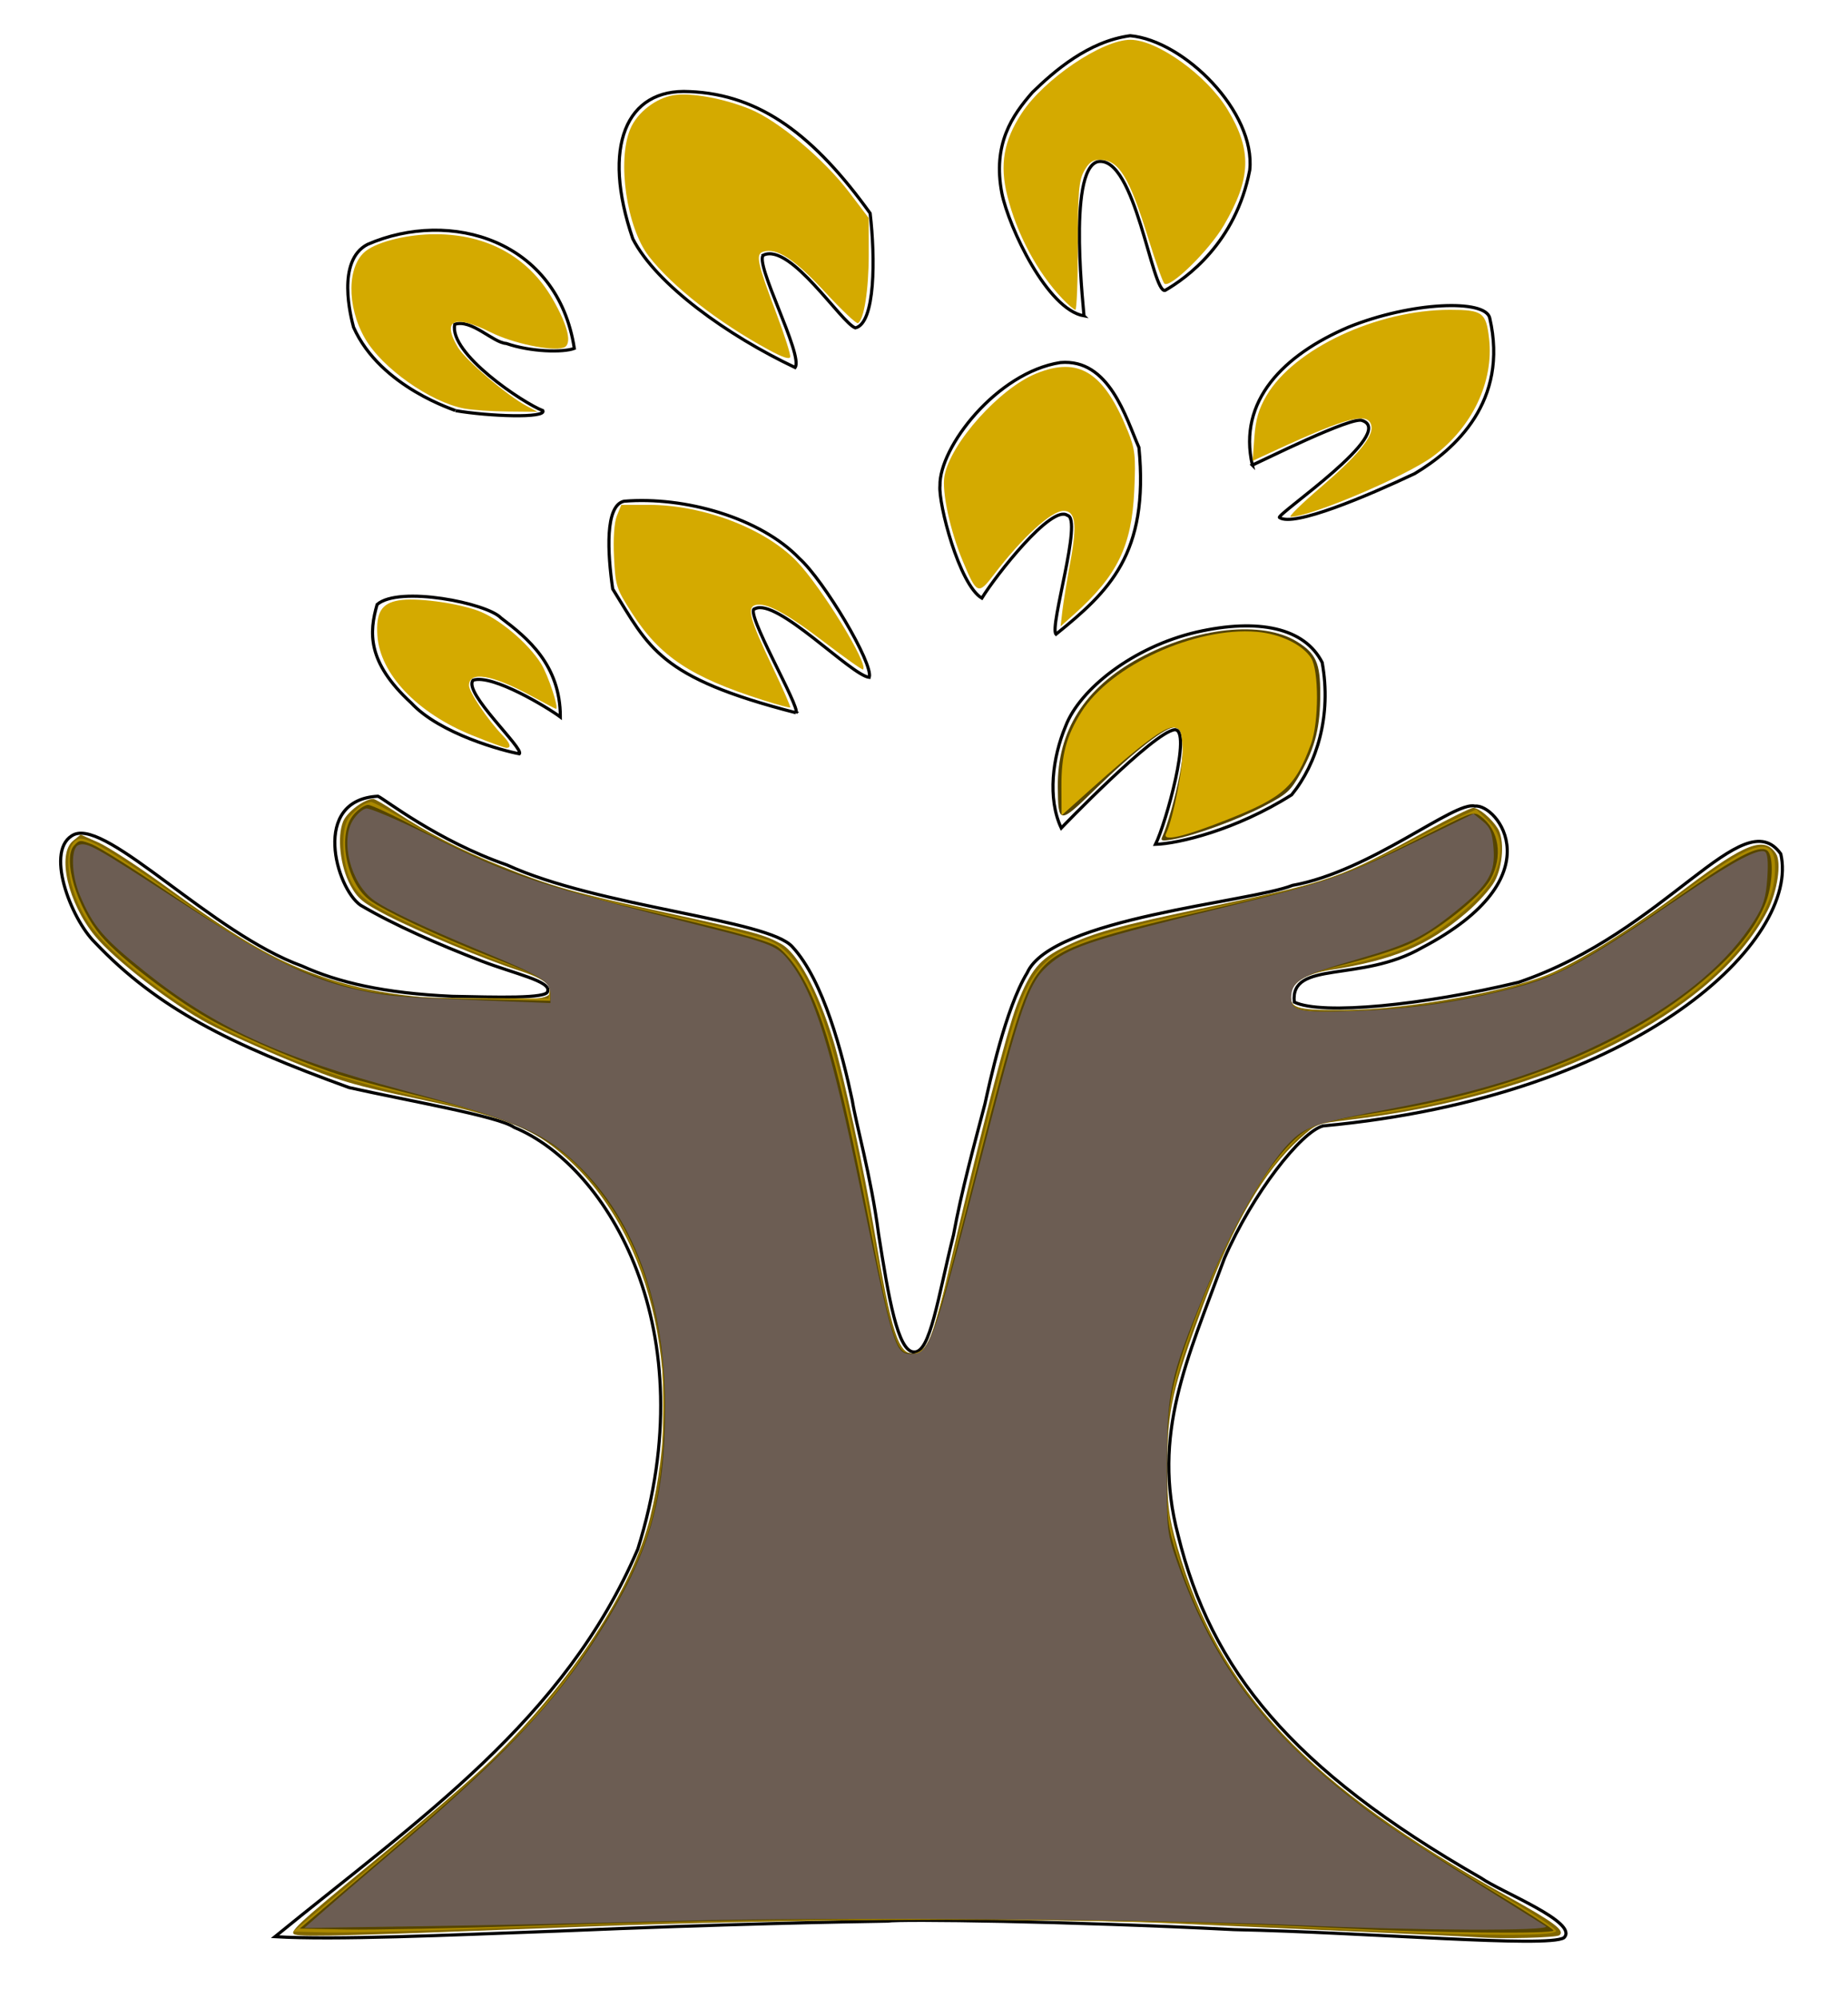 <?xml version="1.0" encoding="UTF-8" standalone="no"?>
<svg
   width="13.996in"
   height="15.133in"
   viewBox="0 0 4198.75 4540"
   version="1.1"
   id="svg18180"
   sodipodi:docname="PathCondividi1.svg"
   inkscape:export-filename="PathCondividi123.svg"
   inkscape:export-xdpi="96"
   inkscape:export-ydpi="96"
   inkscape:version="1.2.2 (b0a8486, 2022-12-01)"
   xmlns:inkscape="http://www.inkscape.org/namespaces/inkscape"
   xmlns:sodipodi="http://sodipodi.sourceforge.net/DTD/sodipodi-0.dtd"
   xmlns="http://www.w3.org/2000/svg"
   xmlns:svg="http://www.w3.org/2000/svg">
  <defs
     id="defs18184" />
  <sodipodi:namedview
     id="namedview18182"
     pagecolor="#ffffff"
     bordercolor="#000000"
     borderopacity="0.25"
     inkscape:showpageshadow="2"
     inkscape:pageopacity="0.0"
     inkscape:pagecheckerboard="0"
     inkscape:deskcolor="#d1d1d1"
     inkscape:document-units="in"
     showgrid="false"
     inkscape:zoom="0.5"
     inkscape:cx="763"
     inkscape:cy="757"
     inkscape:window-width="1431"
     inkscape:window-height="869"
     inkscape:window-x="98"
     inkscape:window-y="25"
     inkscape:window-maximized="0"
     inkscape:current-layer="svg18180" />
  <path
     id="Senza nome"
     fill="none"
     stroke="#000000"
     stroke-width="7.141"
     d="m 2166.403,2805.873 c -35.69,143.069 -52.584,267.62 -89.305,266.076 -37.594,0.772 -58.453,-125.386 -80.818,-267.298 -17.528,-133.874 -51.949,-252.766 -59.88,-304.207 -22.842,-107.704 -65.511,-272.506 -135.861,-348.831 -54.487,-62.693 -439.147,-90.021 -649.164,-186.408 -157.83,-54.72 -277.749,-149.563 -292.659,-155.994 -152.675,8.038 -95.174,208.977 -39.656,247.558 76.298,45.01 178.451,89.699 275.131,126.994 74.156,28.614 158.068,45.846 150.137,68.352 1.031,17.747 -119.919,13.632 -216.996,11.703 -154.737,-6.944 -259.824,-31.829 -341.118,-68.802 -204.227,-73.946 -440.179,-331.149 -517.507,-298.998 -69.556,31.765 -7.931,191.294 46.873,245.371 142.523,150.078 306.063,231.225 577.546,329.798 133.957,30.028 340.167,65.394 374.905,90.342 214.141,88.413 436.609,461.679 281.08,958.273 -166.078,388.826 -495.221,612.271 -824.363,880.726 136.812,8.038 384.66,-3.215 646.388,-12.86 374.746,-16.075 646.388,-20.898 745.527,-22.505 27.759,-4.823 410.437,0 787.166,19.29 307.332,6.43 711.82,41.795 749.493,18.519 35.69,-34.594 -142.761,-103.717 -188.365,-135.867 -432.247,-247.558 -613.712,-473.446 -688.423,-779.581 -60.118,-229.103 20.224,-397.121 105.484,-628.604 63.449,-146.284 174.485,-287.746 224.055,-300.606 727.683,-67.516 1084.584,-425.992 1040.011,-618.058 -86.291,-121.4 -258.793,177.599 -595.867,291.732 -214.141,51.441 -446.127,75.553 -509.576,45.011 -9.914,-96.451 150.692,-43.403 290.121,-123.586 306.697,-160.945 169.885,-328.126 120.315,-321.696 -45.604,-12.86 -235.952,147.892 -414.402,180.042 -97.156,38.58 -547.249,73.946 -602.767,198.56 -49.57,81.147 -86.291,253.988 -96.126,298.162 -25.855,98.83 -52.584,195.281 -71.38,297.391 z m 244.834,-924.322 c 0,0 210.175,-218.622 257.762,-223.445 39.656,-1.607 -19.828,212.192 -43.621,260.418 51.553,-1.607 182.416,-32.15 309.315,-112.526 57.501,-70.731 91.208,-180.042 69.398,-300.606 -39.656,-78.768 -144.743,-101.274 -285.521,-69.123 -144.743,33.758 -265.693,130.209 -297.418,213.8 -29.742,70.731 -41.639,163.967 -9.914,231.482 z m -602.767,-262.025 c 11.897,-9.645 -120.95,-236.305 -93.191,-236.305 49.57,-25.72 218.107,151.107 259.745,155.929 9.914,-30.543 -103.105,-220.23 -158.623,-270.063 -89.225,-93.236 -261.728,-141.462 -398.54,-130.209 -43.621,9.645 -37.673,117.349 -25.776,199.332 83.277,133.424 103.105,200.94 416.385,281.315 z m 422.333,-260.418 c -51.552,-30.543 -99.139,-215.407 -95.174,-255.595 -1.983,-86.806 128.881,-257.203 273.625,-279.708 111.036,-9.645 148.709,125.386 178.451,192.902 23.793,242.735 -69.397,327.933 -188.365,424.385 -15.862,-16.075 61.466,-263.633 25.776,-270.063 -35.69,-25.72 -162.588,136.639 -194.313,188.079 z m -957.686,270.063 c -27.759,-20.898 -154.657,-98.058 -198.279,-83.591 -23.793,27.328 116.984,155.929 105.088,167.182 -35.69,-6.43 -180.434,-45.011 -245.865,-115.741 -101.122,-93.236 -95.174,-160.752 -77.329,-223.445 49.57,-43.403 249.831,-3.215 281.556,30.543 59.484,45.011 134.829,106.096 134.829,225.052 z m 31.725,-837.516 c -25.776,9.645 -99.139,8.038 -154.657,-11.253 -29.742,-1.607 -79.311,-56.263 -116.984,-43.403 -13.88,65.908 154.657,178.434 200.261,196.117 7.931,17.683 -122.933,12.86 -198.279,0 3.966,0 -170.52,-51.441 -231.986,-189.687 -5.948,-22.505 -39.656,-151.107 31.725,-188.08 188.365,-81.983 432.247,-9.645 469.92,236.305 z m 430.264,-212.192 c -23.793,14.468 91.208,228.268 71.38,255.595 -152.674,-72.338 -315.263,-188.08 -368.798,-292.568 -71.38,-208.977 -15.862,-342.401 128.881,-334.363 162.588,6.43 285.521,102.881 410.437,276.493 11.897,101.274 11.897,250.773 -33.707,260.418 -31.724,-11.253 -146.726,-192.902 -208.192,-165.574 z m 727.683,138.246 c -83.277,-14.468 -170.52,-200.94 -186.382,-278.101 -21.811,-112.526 23.793,-177.663 69.397,-229.875 49.57,-48.225 126.898,-115.741 222.072,-128.601 122.933,11.253 285.521,173.612 271.642,305.428 -31.725,165.574 -144.743,245.95 -192.33,273.278 -29.742,8.038 -67.415,-307.036 -152.674,-292.568 -71.38,17.683 -29.742,355.261 -31.725,350.439 z m 382.678,339.186 c 21.811,-9.645 228.02,-112.526 249.831,-101.274 79.311,27.328 -194.313,212.192 -188.365,220.23 31.725,22.505 198.279,-48.225 307.332,-99.666 91.208,-54.656 214.141,-163.967 170.52,-353.654 -9.914,-43.403 -178.451,-36.973 -321.211,20.898 -146.726,62.693 -251.814,167.182 -218.106,313.466 z" />
  <path
     style="fill:#806600;stroke-width:7.572"
     d="m 3357.135,4401.835 c -18.501,-1.378 -137.704,-7.04 -264.897,-12.582 -127.192,-5.542 -318.297,-14.008 -424.676,-18.814 -291.165,-13.152 -889.773,-10.024 -1328.689,6.944 -544.329,21.043 -647.203,23.901 -667.96,18.56 -16.78,-4.318 1.817,-21.704 177.681,-166.115 108.032,-88.711 227.897,-191.973 266.366,-229.471 184.861,-180.196 322.308,-389.774 362.174,-552.244 81.654,-332.766 -1.787,-665.497 -209.025,-833.513 -67.96,-55.098 -128.745,-77.52 -320.068,-118.068 -145.5,-30.836 -177.408,-40.318 -285.92,-84.967 -67.179,-27.642 -152.417,-66.391 -189.418,-86.109 -82.283,-43.85 -211.903,-144.085 -256.775,-198.565 -61.697,-74.906 -87.293,-186.102 -49.829,-216.475 l 17.159,-13.911 40.002,17.651 c 22.001,9.708 90.91,54.674 153.132,99.924 151.976,110.523 232.983,159.006 323.366,193.538 120.646,46.094 240.109,64.355 420.471,64.274 106.69,-0.04 130.346,-3.686 130.346,-20.047 0,-16.57 -22.398,-31.03 -73.094,-47.192 -70.925,-22.61 -228.951,-88.648 -298.074,-124.562 -55.707,-28.944 -66.781,-38.094 -83.509,-68.999 -22.931,-42.367 -30.523,-109.657 -16.311,-144.569 8.828,-21.687 48.315,-51.161 68.667,-51.255 3.045,-0.014 25.75,13.229 50.457,29.429 73.067,47.91 144.71,84.826 236.296,121.756 119.768,48.294 162.979,60.552 379.552,107.668 199.203,43.337 221.8,49.458 259.765,70.365 37.721,20.772 83.261,104.913 118.848,219.592 21.743,70.066 71.357,300.486 93.912,436.149 37.847,227.646 54.602,279.122 89.542,275.102 29.782,-3.427 44.339,-37.781 77.489,-182.87 64.822,-283.704 133.618,-551.548 156.908,-610.884 30.645,-78.074 51.147,-102.747 108.566,-130.649 66.416,-32.274 116.567,-46.102 327.864,-90.401 282.795,-59.289 293.898,-63.179 495.218,-173.482 51.544,-28.241 98.671,-51.347 104.727,-51.347 12.76,0 40.985,23.622 55.54,46.482 15.726,24.7 12.214,85.168 -6.992,120.37 -9.379,17.19 -38.795,49.734 -65.369,72.322 -87.563,74.426 -163.653,106.277 -308.95,129.324 -58.692,9.309 -89.166,30.016 -89.166,60.586 0,26.562 19.435,31.201 126.141,30.109 144.941,-1.483 380.172,-44.361 470.881,-85.832 74.396,-34.013 189.872,-107.42 301.794,-191.847 134.731,-101.633 177.331,-117.856 203.878,-77.641 13.142,19.909 3.285,86.347 -19.274,129.899 -121.067,233.737 -500.162,422.468 -955.281,475.584 -67.966,7.932 -70.289,8.836 -106.456,41.45 -82.644,74.523 -150.887,191.519 -219.676,376.613 -70.633,190.055 -82.359,242.051 -82.465,365.686 -0.074,91.514 3.03,116.569 23.197,186.954 93.773,327.29 295.907,541.158 749.401,792.904 106.586,59.169 131.711,77.91 118.658,88.509 -7.123,5.783 -129.811,8.859 -186.122,4.666 z"
     id="path18456" />
  <path
     style="fill:#554400;stroke-width:7.572"
     d="m 2640.911,1901.013 c 10.861,-22.947 29.884,-90.779 39.349,-140.313 12.679,-66.35 8.941,-104.822 -10.472,-107.805 -19.433,-2.985 -91.763,53.06 -181.628,140.736 -81.912,79.917 -84,79.777 -84.779,-5.66 -1.16,-126.969 60.98,-225.324 184.661,-292.284 130.093,-70.431 280.337,-86.269 358.698,-37.812 43.166,26.693 52.994,48.589 52.994,118.069 0,75.896 -10.889,120.29 -44.068,179.671 -23.385,41.852 -31.049,48.808 -84.084,76.317 -60.823,31.549 -158.264,66.972 -207.386,75.392 -24.417,4.185 -27.818,3.263 -23.286,-6.311 z"
     id="path19264" />
  <path
     style="fill:#aa8800;stroke-width:7.572"
     d="m 2982.915,4380.58 c -458.419,-23.874 -1183.616,-24.981 -1761.775,-2.691 -217.384,8.381 -431.193,14.304 -475.133,13.161 l -79.889,-2.077 126.409,-105.676 c 307.922,-257.42 361.28,-307.052 464.142,-431.735 76.043,-92.175 162.345,-231.397 195.151,-314.817 42.371,-107.744 54.426,-182.311 54.556,-337.483 0.136,-161.403 -11.175,-225.207 -61.161,-345.032 -39.56,-94.832 -90.945,-168.355 -159.925,-228.829 -69.83,-61.219 -139.922,-88.64 -344.571,-134.799 -156.617,-35.326 -261.867,-71.839 -412.038,-142.944 -128.519,-60.853 -277.709,-175.463 -328.018,-251.988 -49.879,-75.871 -61.306,-177.191 -21.386,-189.611 17.824,-5.545 80.57,31.479 221.945,130.963 148.589,104.56 245.559,158.486 335.627,186.646 123.136,38.499 165.936,44.012 345.536,44.508 l 163.984,0.454 2.54,-17.733 c 3.069,-21.429 -9.152,-28.65 -107.658,-63.61 -101.864,-36.151 -267.108,-111.542 -304.48,-138.915 -21.587,-15.811 -35.868,-34.396 -44.463,-57.861 -17.389,-47.473 -16.575,-113.088 1.668,-134.548 16.677,-19.618 36.683,-33.377 48.978,-33.685 4.756,-0.119 44.49,21.207 88.299,47.393 86.099,51.463 254.222,124.743 348.754,152.01 32.376,9.339 144.011,35.99 248.078,59.226 104.067,23.235 204.028,48.9 222.137,57.032 90.79,40.775 147.899,203.089 231.857,658.978 37.694,204.675 46.584,241.01 64.769,264.702 17.541,22.855 45.505,17.098 63.733,-13.119 8.172,-13.548 48.877,-163.726 90.456,-333.729 41.578,-170.003 86.864,-344.027 100.635,-386.72 54.039,-167.538 82.008,-184.373 433.087,-260.68 263.696,-57.314 309.711,-71.977 442.053,-140.863 62.178,-32.364 127.492,-65.27 145.144,-73.124 l 32.093,-14.28 23.757,22.718 c 27.808,26.592 35.983,52.971 28.567,92.178 -8.513,45.005 -34.505,79.325 -99.41,131.261 -71.56,57.261 -132.206,83.416 -252.565,108.924 -96.091,20.365 -121.937,34.986 -121.937,68.982 0,32.98 23.818,38.535 143.961,33.571 193.507,-7.995 392.061,-50.145 496.327,-105.365 63.996,-33.893 166.802,-101.456 276.34,-181.608 149.423,-109.338 191.524,-113.218 183.021,-16.87 -5.269,59.703 -44.26,127.255 -115.267,199.698 -165.478,168.825 -494.213,304.365 -839.543,346.15 -38.281,4.632 -80.614,13.851 -94.072,20.487 -34.37,16.946 -105.126,100.143 -148.759,174.916 -42.647,73.083 -109.619,231.785 -145.732,345.335 -77.669,244.219 -48.267,455.21 96.973,695.887 116.409,192.9 284.677,334.577 641.295,539.949 61.554,35.448 110.439,68.056 108.633,72.462 -5.54,13.522 -204.6,10.929 -552.721,-7.2 z"
     id="path19266" />
  <path
     style="fill:#aa8800;stroke-width:7.572"
     d="m 3071.215,4381.805 c -541.576,-26.668 -1199.654,-28.858 -1871.097,-6.226 -173.444,5.846 -361.224,9.717 -417.287,8.603 l -101.934,-2.026 197.411,-167.037 c 267.672,-226.488 355.7,-316.155 458.804,-467.35 102.831,-150.794 150.896,-270.468 166.752,-415.184 11.852,-108.178 5.232,-279.924 -13.68,-354.902 -35.815,-141.99 -108.263,-268.774 -198.204,-346.854 -70.016,-60.783 -130.852,-88.318 -272.665,-123.409 -262.797,-65.029 -391.261,-110.192 -537.917,-189.108 -79.791,-42.935 -209.109,-141.244 -251.496,-191.189 -55.755,-65.696 -88.843,-176.619 -61.471,-206.07 11.92,-12.825 13.961,-12.949 40.678,-2.471 15.471,6.067 90.569,53.346 166.884,105.063 176.868,119.86 225.064,148.516 302.739,179.998 134.808,54.639 219.243,67.852 435.721,68.184 l 137.186,0.211 -2.635,-22.158 c -2.529,-21.264 -7.835,-24.271 -131.474,-74.506 -295.299,-119.981 -329.957,-146.663 -331.342,-255.083 -0.513,-40.154 2.73,-52.792 18.012,-70.192 10.251,-11.671 25.003,-21.178 32.782,-21.126 7.779,0.052 57.846,23.947 111.261,53.099 135.375,73.885 282.508,131.388 420.063,164.168 420.489,100.206 396.415,92.217 435.452,144.513 61.262,82.07 105.721,241.562 187.054,671.026 34.483,182.084 47.416,214.762 84.996,214.762 35.504,0 45.026,-27.962 146.264,-429.523 68.635,-272.244 96.809,-368.393 120.861,-412.477 37.804,-69.287 111.63,-100.79 376.29,-160.568 305.711,-69.051 315.736,-72.395 507.361,-169.257 116.032,-58.651 122.47,-60.99 137.514,-49.952 30.485,22.367 41.591,49.415 37.032,90.182 -5.823,52.062 -23.101,76.596 -93.511,132.783 -70.779,56.481 -129.374,82.951 -249.018,112.488 -48.564,11.989 -96.814,28.169 -107.22,35.954 -24.41,18.261 -25.926,55.983 -2.655,66.081 39.341,17.07 237.46,4.828 385.747,-23.834 188.593,-36.453 251.89,-68.478 544.048,-275.254 70.135,-49.638 119.857,-71.904 136.125,-60.958 6.832,4.597 11.04,22.767 11.04,47.671 0,127.819 -154.479,285.303 -389.725,397.307 -153.353,73.013 -309.415,118.646 -525.758,153.733 -135.9,22.041 -143.861,25.856 -204.851,98.171 -77.543,91.941 -179.767,307.642 -229.827,484.953 -30.927,109.543 -37.687,256.538 -16.521,359.247 18.71,90.791 60.535,193.706 118.413,291.374 111.584,188.295 245.9,308.743 550.287,493.472 171.347,103.989 202.425,124.674 195.61,130.199 -8.06,6.535 -261.003,2.883 -452.098,-6.527 z"
     id="path19268" />
  <path
     style="fill:#554400;stroke-width:7.572"
     d="m 3054.396,4381.768 c -542.457,-26.518 -1157.108,-28.533 -1841.664,-6.037 -175.757,5.776 -367.297,9.584 -425.644,8.463 l -106.086,-2.038 184.78,-156.81 c 303.031,-257.161 395.488,-355.021 506.036,-535.609 96.407,-157.487 127.489,-255.194 136.378,-428.706 12.094,-236.061 -41.323,-428.523 -158.282,-570.295 -84.729,-102.704 -163.189,-142.882 -385.261,-197.286 -71.69,-17.563 -153.766,-39.075 -182.391,-47.805 -80.132,-24.439 -217.922,-82.226 -295.634,-123.985 -82.366,-44.26 -213.559,-143.673 -256.726,-194.538 -55.755,-65.696 -88.843,-176.619 -61.471,-206.07 11.917,-12.822 13.967,-12.947 40.678,-2.483 15.471,6.061 88.677,51.921 162.679,101.912 174.898,118.148 245.398,159.068 329.786,191.419 116.638,44.714 176.052,53.96 374.504,58.275 l 174.496,3.794 v -17.524 c 0,-25.623 -15.48,-34.952 -137.615,-82.932 -117.821,-46.285 -240.173,-103.79 -273.332,-128.464 -53.91,-40.116 -74.12,-150.895 -35.542,-194.818 10.315,-11.744 24.829,-21.353 32.254,-21.353 7.425,0 59.706,24.538 116.181,54.529 154.214,81.896 298.806,135.461 478.857,177.398 219.4,51.102 308.277,74.86 332.878,88.986 11.951,6.862 33.331,30.272 47.51,52.021 56.011,85.914 93.857,219.348 162.668,573.514 53.77,276.754 61.913,301.214 100.265,301.214 36.164,0 40.884,-13.847 147.547,-432.932 78.721,-309.297 102.895,-386.601 134.711,-430.782 39.898,-55.403 101.676,-78.911 372.338,-141.681 310.462,-72.001 303.345,-69.513 543.581,-190.021 71.772,-36.003 76.3,-37.309 91.262,-26.331 42.038,30.844 51.337,91.589 22.036,143.95 -22.483,40.177 -126.073,121.478 -188.818,148.192 -27.751,11.815 -88.745,30.997 -135.542,42.626 -103.034,25.605 -129.355,40.357 -129.355,72.503 0,35.356 18.312,39.882 142.538,35.223 172.822,-6.481 373.335,-45.291 470.32,-91.032 56.031,-26.426 148.657,-84.771 278.541,-175.453 121.928,-85.127 172.197,-111.106 190.786,-98.598 16.539,11.129 13.654,81.885 -5.104,125.154 -26.654,61.482 -75.422,119.177 -155.814,184.33 -170.371,138.079 -424.726,239.257 -717.797,285.525 -61.536,9.715 -124.614,21.976 -140.174,27.247 -79.859,27.052 -181.069,184.264 -274.572,426.503 -59.346,153.75 -69.635,205.402 -69.964,351.246 -0.273,120.672 1.346,134.672 23.635,204.535 63.46,198.905 173.596,362.283 336.89,499.749 102.384,86.19 182.933,141.583 373.188,256.637 79.527,48.093 144.595,90.099 144.595,93.347 0,8.236 -263.816,5.621 -475.133,-4.709 z"
     id="path19270" />
  <path
     style="fill:#554400;stroke-width:7.572"
     d="m 2966.097,4374.632 c -287.447,-13.608 -1115.217,-19.394 -1442.217,-10.08 -152.631,4.347 -402.31,9.806 -554.843,12.13 l -277.332,4.226 67.097,-58.331 c 36.903,-32.082 121.122,-105.009 187.154,-162.06 230.101,-198.808 322.86,-299.69 422.664,-459.679 103.269,-165.543 132.69,-260.267 139.94,-450.554 9.572,-251.225 -36.87,-415.57 -159.403,-564.088 -84.463,-102.374 -152.038,-135.687 -412.925,-203.559 -233.133,-60.652 -383.605,-120.93 -513.984,-205.897 -177.347,-115.576 -262.695,-223.777 -254.863,-323.103 2.122,-26.914 5.627,-33.071 19.758,-34.711 11.721,-1.36 73.867,34.825 195.614,113.896 326.456,212.024 390.051,232.842 739.575,242.096 l 128.244,3.396 v -23.506 c 0,-27.891 -13.287,-35.788 -160.527,-95.406 -131.134,-53.097 -229.388,-101.842 -254.978,-126.498 -25.173,-24.255 -47.019,-79.256 -47,-118.335 0.016,-33.339 23.625,-74.546 44.521,-77.708 8.306,-1.256 58.122,19.488 110.702,46.098 196.692,99.544 291.265,133.106 558.098,198.057 244.83,59.595 257.748,64.009 286.15,97.771 62.583,74.393 99.264,191.434 174.503,556.796 30.509,148.154 61.715,284.711 69.346,303.46 12.378,30.41 16.741,34.315 40.424,36.178 42.342,3.332 43.724,-0.551 158.536,-445.248 73.368,-284.175 96.331,-358.09 125.982,-405.53 39.212,-62.736 88.364,-81.611 418.515,-160.717 233.462,-55.938 278.772,-71.381 440.82,-150.244 141.954,-69.084 141.821,-69.062 168.147,-27.787 8.943,14.02 11.932,33.338 9.652,62.367 -2.821,35.92 -8.074,47.325 -36.005,78.173 -39.071,43.152 -126.519,103.157 -180.087,123.571 -21.24,8.094 -76.52,25.366 -122.845,38.382 -96.849,27.211 -122.07,42.495 -122.07,73.977 0,36.594 11.723,39.444 145.213,35.303 160.64,-4.983 352.755,-38.984 451.845,-79.968 44.298,-18.322 147.43,-81.711 281.727,-173.16 125.968,-85.778 182.883,-117.169 198.366,-109.411 6.491,3.252 8.475,22.982 6.05,60.184 -3.114,47.78 -7.979,62.084 -35.59,104.643 -79.758,122.936 -246.5,239.434 -461.697,322.573 -112.358,43.409 -210.336,69.422 -383.975,101.947 -78.404,14.686 -152.125,31.787 -163.824,38.002 -71.165,37.804 -178.507,219.128 -260.907,440.729 -54.347,146.157 -58.98,173.035 -58.506,339.43 l 0.419,146.583 30.418,82.093 c 100.245,270.543 260.377,448.827 587.305,653.881 71.434,44.804 157.804,99.262 191.933,121.016 l 62.053,39.553 -183.989,-0.987 c -101.194,-0.542 -269.135,-5.019 -373.202,-9.945 z"
     id="path19272" />
  <path
     style="fill:#d4aa00;stroke-width:7.572"
     d="m 2649.291,1894.258 c 16.749,-35.386 39.729,-154.109 37.554,-194.018 -2.193,-40.259 -4.436,-45.443 -20.46,-47.296 -19.682,-2.275 -75.047,39.12 -189.715,141.846 l -64.689,57.952 -0.354,-64.769 c -0.397,-72.362 11.057,-115.256 45.411,-170.08 66.458,-106.059 258.538,-193.948 398.31,-182.252 53.368,4.466 104.063,28.91 123.653,59.623 17.79,27.891 17.702,146.019 -0.149,194.734 -35.828,97.799 -62.282,121.644 -191.738,172.831 -99.444,39.32 -146.66,50.087 -137.829,31.429 z"
     id="path19274" />
  <path
     style="fill:#d4aa00;stroke-width:7.572"
     d="m 1734.06,1590.951 c -164.602,-52.373 -234.734,-98.991 -298.493,-198.413 -35.53,-55.404 -37.312,-60.994 -40.522,-127.168 -2.065,-42.563 0.487,-78.662 6.627,-93.745 l 9.985,-24.529 h 61.984 c 123.781,0 263.913,53.348 336.16,127.976 55.822,57.661 164.695,235.065 151.05,246.127 -1.764,1.43 -41.531,-26.711 -88.371,-62.536 -86.371,-66.057 -133.125,-90.976 -156.847,-83.596 -19.073,5.934 -11.308,33.594 39.134,139.408 23.842,50.014 42.169,91.891 40.726,93.061 -1.443,1.17 -29.087,-6.294 -61.433,-16.586 z"
     id="path19414" />
  <path
     style="fill:#d4aa00;stroke-width:7.572"
     d="m 1072.847,1670.899 c -125.122,-50.583 -209.674,-139.617 -215.467,-226.889 -3.461,-52.127 9.278,-73.105 48.493,-79.857 38.07,-6.555 126.416,4.745 178.143,22.786 47.244,16.477 115.413,73.31 145.314,121.15 16.104,25.765 41.435,102.62 33.824,102.62 -1.069,0 -26.763,-13.494 -57.099,-29.986 -88.184,-47.942 -140.513,-56.535 -140.467,-23.066 0.021,14.957 43.511,79.414 76.576,113.493 17.165,17.691 20.32,28.191 8.47,28.191 -4.09,0 -39.094,-12.799 -77.787,-28.441 z"
     id="path19416" />
  <path
     style="fill:#d4aa00;stroke-width:7.572"
     d="m 2413.633,1389.129 c 2.146,-18.749 10.539,-70.294 18.647,-114.546 15.284,-83.41 11.09,-113.852 -15.686,-113.852 -28.006,0 -94.058,60.433 -158.422,144.946 -35.326,46.384 -38.939,44.869 -70.091,-29.388 -29.386,-70.046 -48.726,-159.45 -42.165,-194.919 13.803,-74.627 125.284,-199.026 208.584,-232.754 96.569,-39.101 153.43,-3.411 207.727,130.384 16.907,41.66 18.502,56.288 14.871,136.357 -5.688,125.419 -38.626,192.974 -136.808,280.589 l -30.56,27.271 z"
     id="path19418" />
  <path
     style="fill:#d4aa00;stroke-width:7.572"
     d="m 2999.445,1108.37 c 84.35,-72.259 120.746,-115.98 116.543,-140 -5.844,-33.401 -53.392,-21.338 -220.434,55.922 l -49.519,22.904 3.98,-54.022 c 2.974,-40.369 9.946,-64.182 27.585,-94.22 62.704,-106.78 251.208,-195.017 416.625,-195.017 74.205,0 82.4,6.029 89.092,65.54 11.035,98.138 -38.346,201.611 -127.74,267.667 -60.957,45.043 -278.116,137.223 -323.272,137.223 -5.445,0 24.768,-29.699 67.14,-65.997 z"
     id="path19420" />
  <path
     style="fill:#d4aa00;stroke-width:7.572"
     d="m 2413.478,678.37 c -56.778,-59.89 -103.107,-146.49 -124.786,-233.256 -17.727,-70.95 -8.349,-125.001 32.561,-187.672 50.909,-77.987 182.971,-167.221 247.219,-167.046 61.331,0.168 173.54,80.831 220.664,158.628 55.852,92.206 53.833,156.362 -8.265,262.664 -33.363,57.112 -121.789,143.911 -135.247,132.759 -3.504,-2.904 -19.795,-48.605 -36.202,-101.558 -43.992,-141.983 -67.376,-179.844 -111.079,-179.844 -15.95,0 -24.211,6.011 -35.139,25.567 -12.006,21.484 -14.287,48.701 -14.287,170.447 0,79.684 -2.52,144.879 -5.6,144.879 -3.08,-5e-4 -16.508,-11.506 -29.839,-25.568 z"
     id="path19422" />
  <path
     style="fill:#d4aa00;stroke-width:7.572"
     d="m 1746.73,794.996 c -114.279,-61.97 -219.355,-143.943 -272.508,-212.59 -50.462,-65.172 -72.577,-217.109 -42.141,-289.528 15.751,-37.478 58.464,-70.516 99.169,-76.707 39.442,-5.999 112.589,7.399 172.159,31.532 64.392,26.087 168.362,113.328 226.786,190.297 l 43.589,57.424 v 83.468 c 0,79.8 -10.884,148.539 -24.61,155.416 -3.536,1.772 -37.066,-29.98 -74.51,-70.559 -68.793,-74.552 -109.828,-101.373 -140.498,-91.832 -17.994,5.598 -13.975,24.391 30.339,141.856 18.309,48.532 32.206,92.305 30.882,97.273 -1.643,6.165 -17.089,1.07 -48.659,-16.049 z"
     id="path19424" />
  <path
     style="fill:#d4aa00;stroke-width:7.572"
     d="m 1054.761,928.298 c -77.87,-14.865 -186.752,-91.855 -225.7,-159.591 -42.124,-73.26 -40.696,-166.49 3.05,-199.179 28.676,-21.428 96.579,-37.513 157.771,-37.373 117.081,0.267 209.904,51.423 264.919,146.001 36.541,62.817 46.147,105.433 25.232,111.939 -27.36,8.512 -115.268,-10.082 -164.763,-34.85 -83.493,-41.781 -112.288,-28.648 -74.809,34.119 17.275,28.932 111.499,109.316 156.041,133.12 l 24.64,13.169 -67.275,-0.64 c -37.002,-0.352 -81.599,-3.374 -99.105,-6.716 z"
     id="path19426" />
  <path
     style="fill:#6c5d53;stroke-width:7.572"
     d="m 2957.687,4374.771 c -296.434,-13.679 -1086.57,-19.388 -1416.988,-10.239 -157.256,4.354 -412.693,9.779 -567.636,12.054 l -281.716,4.137 45.842,-40.191 c 25.213,-22.105 81.977,-70.908 126.141,-108.45 281.094,-238.948 393.631,-356.371 495.618,-517.136 117.247,-184.82 152.529,-305.524 152.154,-520.528 -0.442,-253.281 -81.859,-455.606 -232.474,-577.716 -62.245,-50.465 -136.35,-78.927 -363.122,-139.469 -279.723,-74.679 -427.896,-142.84 -586.867,-269.965 -94.183,-75.316 -117.145,-102.304 -147.1,-172.889 -19.918,-46.935 -21.321,-108.755 -2.6,-114.579 19.694,-6.127 35.223,2.506 218.078,121.232 225.452,146.385 315.463,189.721 444.418,213.967 50.216,9.442 82.357,11.533 314.533,20.46 l 94.606,3.638 v -20.309 c 0,-28.505 -18.706,-40.2 -154.479,-96.586 -132.774,-55.14 -218.345,-95.733 -247.889,-117.593 -51.632,-38.203 -76.07,-134.696 -45.997,-181.622 8.404,-13.113 21.848,-24.835 29.876,-26.048 8.028,-1.213 72.36,26.185 142.96,60.886 196.053,96.36 239.512,110.736 637.135,210.758 140.848,35.43 154.606,41.178 181.626,75.88 56.913,73.093 94.135,193.195 162.891,525.592 73,352.915 77.217,366.486 113.899,366.486 41.058,0 51.045,-27.473 151.195,-415.888 101.143,-392.265 114.832,-430.881 168.044,-474.022 44.287,-35.905 103.991,-55.017 385.796,-123.498 239.083,-58.099 280.384,-72.309 450.762,-155.087 l 121.539,-59.05 21.008,17.032 c 16.966,13.755 21.667,25.425 24.434,60.646 4.45,56.663 -10.869,82.888 -82.291,140.872 -76.116,61.795 -108.703,77.873 -227.507,112.25 -125.081,36.193 -146.001,47.464 -149.488,80.539 -3.954,37.498 13.161,41.704 149.296,36.693 127.067,-4.678 234.238,-20.269 353.875,-51.483 108.437,-28.291 156.873,-54.996 407.624,-224.734 94.343,-63.863 150.376,-93.077 164.729,-85.885 6.514,3.264 8.428,22.851 5.88,60.184 -3.031,44.42 -8.858,63.43 -29.517,96.298 -57.93,92.164 -156.458,176.54 -292.065,250.116 -154.037,83.575 -309.171,135.505 -527.793,176.674 -179.513,33.804 -200.058,40.702 -238.101,79.934 -51.594,53.207 -134.017,199.976 -192.09,342.05 -78.136,191.158 -84.355,220.153 -84.805,395.434 -0.372,144.829 -0.05,147.48 26.338,221.579 82.432,231.407 204.72,389.166 435.34,561.616 36.981,27.654 139.037,95.15 226.79,149.992 87.753,54.842 165.443,103.451 172.643,108.019 17.557,11.138 -293.636,9.985 -554.544,-2.055 z"
     id="path19428" />
</svg>
